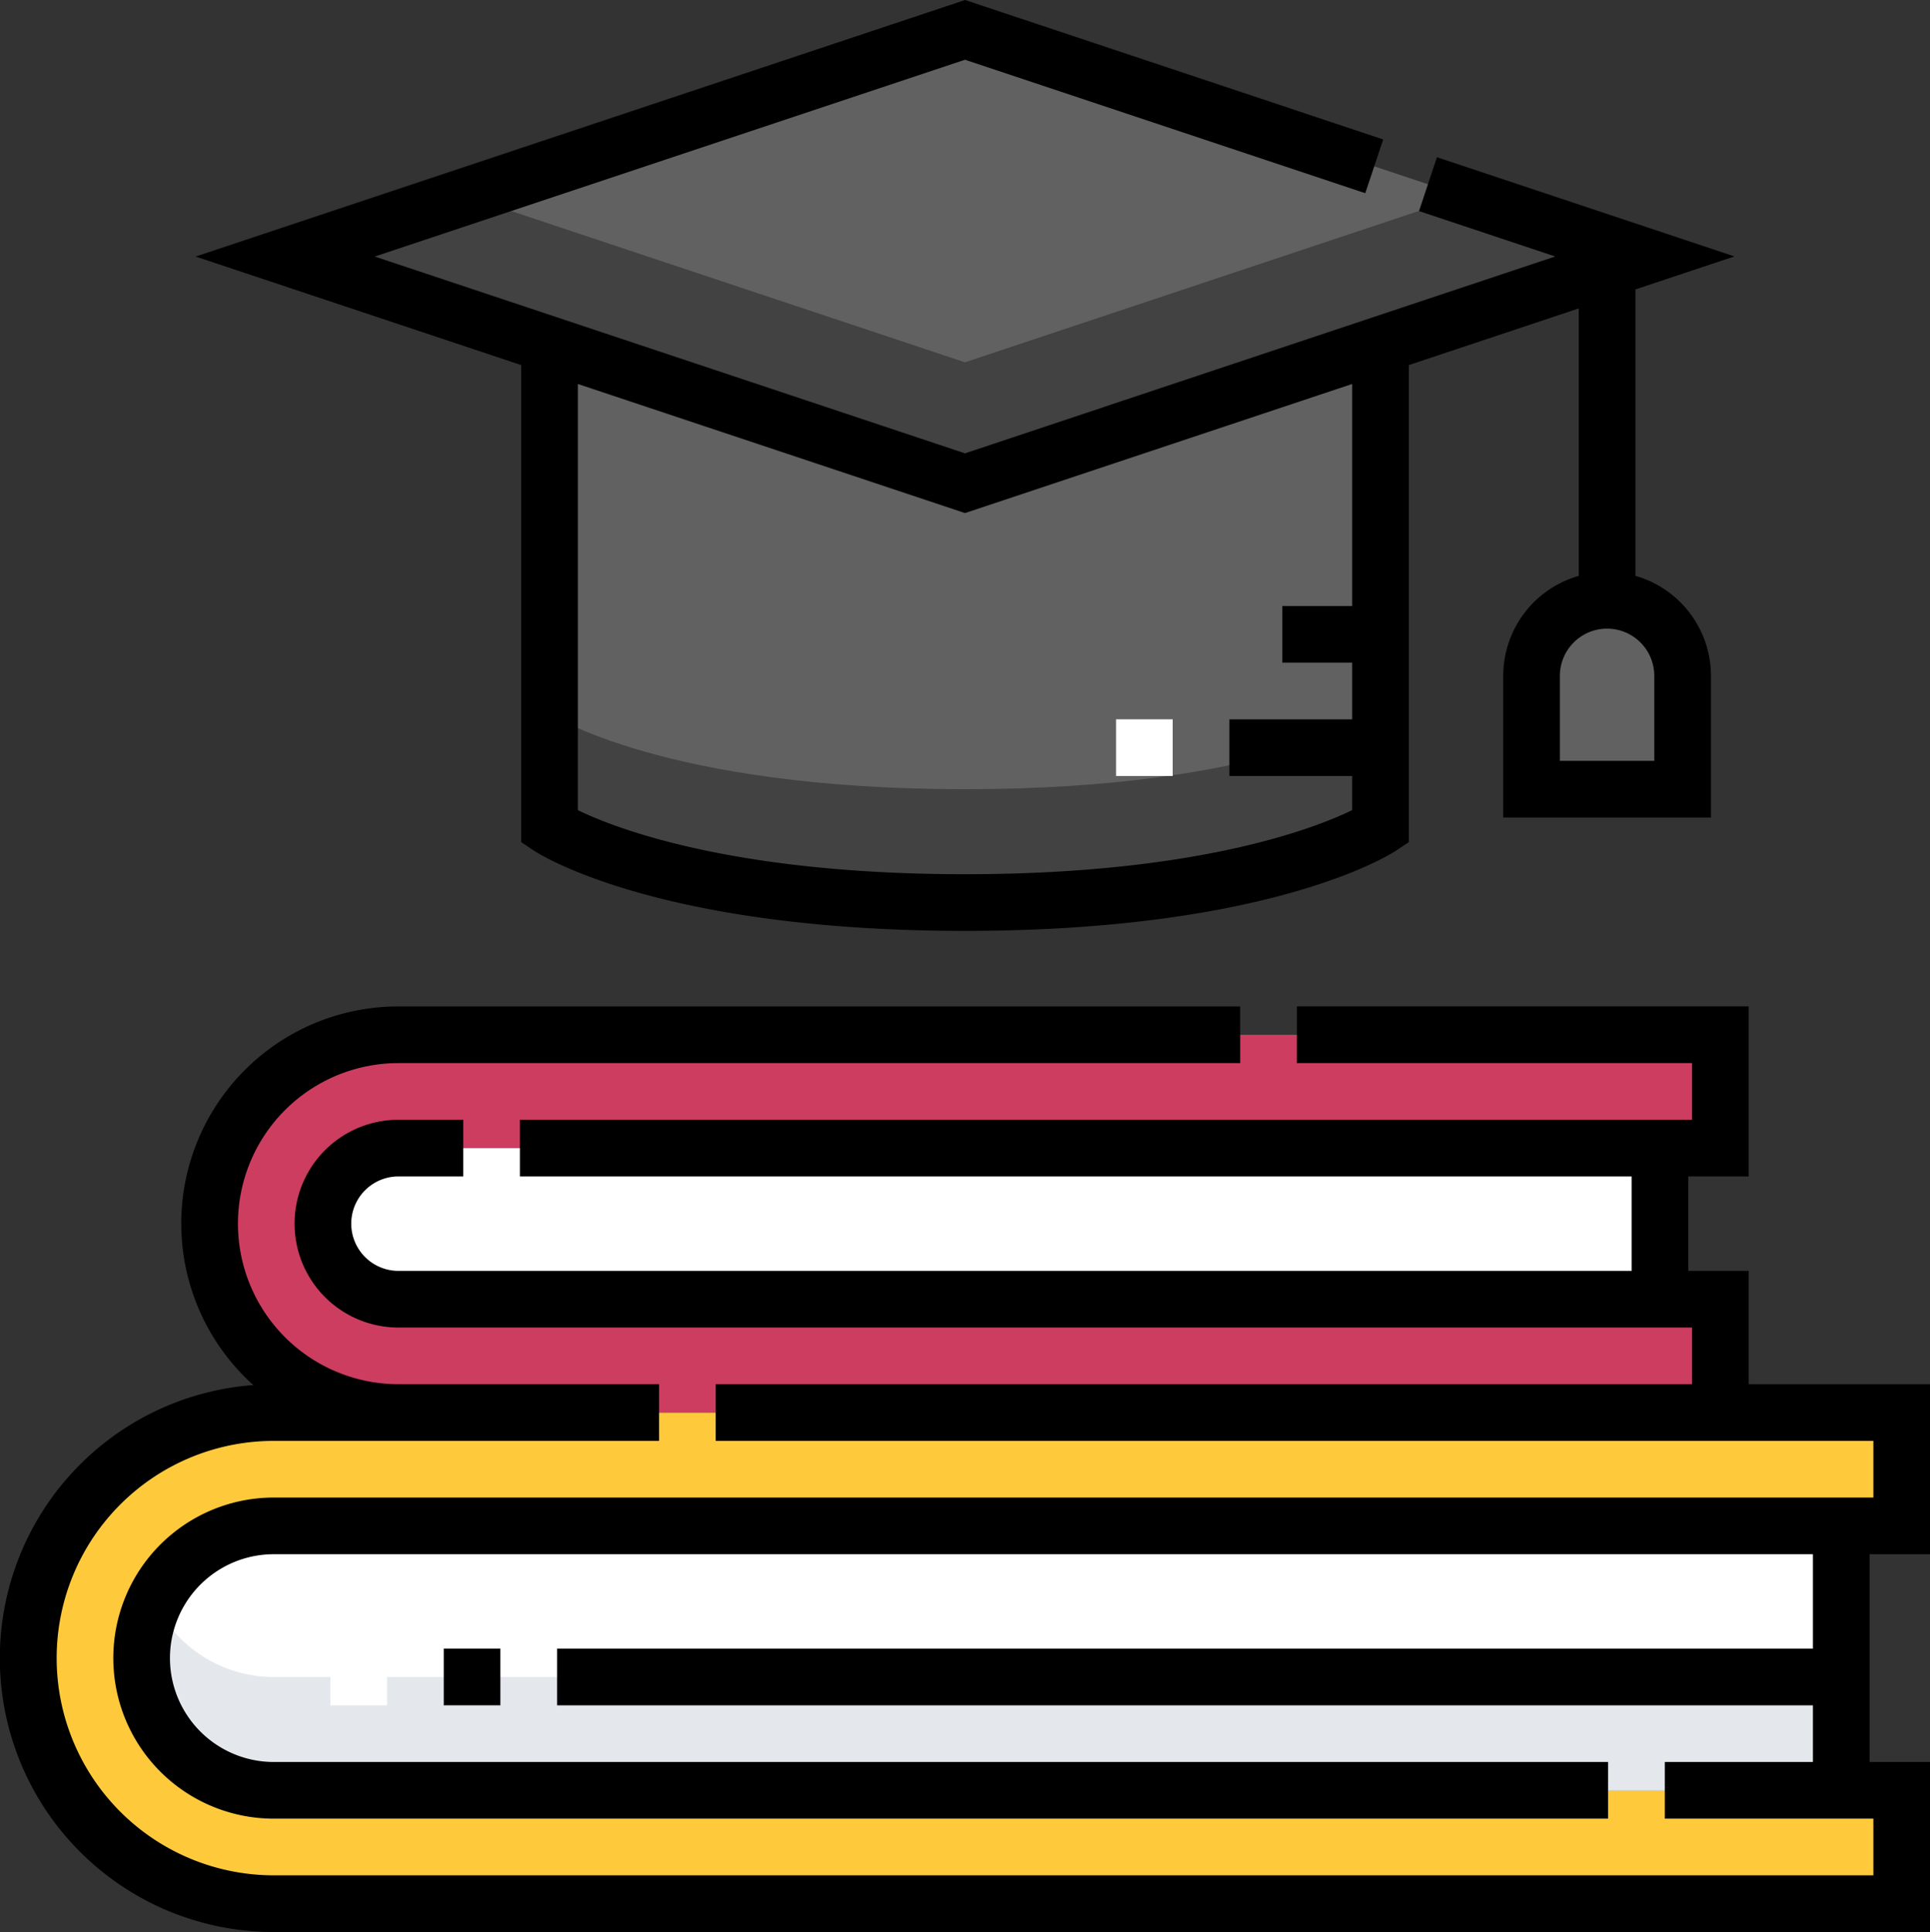 <svg xmlns="http://www.w3.org/2000/svg" width="128.054" height="128.156" viewBox="0 0 128.054 128.156">
  <rect x="0" y="0" width="128.054" height="128.156" fill="#333333" stroke="none"/>
  <g id="conocimiento" transform="translate(-0.203)">
    <g id="Flat_4_" transform="translate(2.082 1.981)">
      <path id="Trazado_101872" data-name="Trazado 101872" d="M15.221,390.195a8.771,8.771,0,0,1,8.771-8.771H132v-7.518H23.992a16.289,16.289,0,1,0,0,32.577H132v-7.518H23.992a8.771,8.771,0,0,1-8.771-8.771Z" transform="translate(-7.703 -282.188)" fill="#ffc93c"/>
      <path id="Trazado_101873" data-name="Trazado 101873" d="M150.471,403.906h-104a8.771,8.771,0,0,0,0,17.542h104Z" transform="translate(-30.185 -304.67)" fill="#fff"/>
      <path id="Trazado_101874" data-name="Trazado 101874" d="M38.548,423.906a8.773,8.773,0,0,0,7.926,12.53h104v-7.518h-104A8.771,8.771,0,0,1,38.548,423.906Z" transform="translate(-30.185 -319.658)" fill="#e4e8ed"/>
      <path id="Trazado_101875" data-name="Trazado 101875" d="M63.221,286.436a5.012,5.012,0,0,1,5.012-5.012h87.708v-7.518H68.233a12.53,12.53,0,1,0,0,25.06h87.708v-7.518H68.233A5.012,5.012,0,0,1,63.221,286.436Z" transform="translate(-43.674 -207.248)" fill="#cc3d60"/>
      <path id="Trazado_101876" data-name="Trazado 101876" d="M174.414,303.906h-83.7a5.012,5.012,0,0,0,0,10.024h83.7Z" transform="translate(-66.157 -229.73)" fill="#fff"/>
      <path id="Trazado_101877" data-name="Trazado 101877" d="M200.834,68.906V106.5s-7.518,5.012-27.565,5.012S145.7,106.5,145.7,106.5V68.906Z" transform="translate(-111.121 -53.62)" fill="#616161"/>
      <path id="Trazado_101878" data-name="Trazado 101878" d="M145.7,188.906v7.518s7.518,5.012,27.566,5.012,27.565-5.012,27.565-5.012v-7.518s-7.518,5.012-27.565,5.012S145.7,188.906,145.7,188.906Z" transform="translate(-111.121 -143.548)" fill="#424242"/>
      <path id="Trazado_101879" data-name="Trazado 101879" d="M415.727,171.436H405.7v-7.518a5.012,5.012,0,1,1,10.024,0Z" transform="translate(-305.966 -121.066)" fill="#616161"/>
      <path id="Trazado_101880" data-name="Trazado 101880" d="M165.917,22.942,120.81,37.977,75.7,22.942,120.81,7.906Z" transform="translate(-58.663 -7.906)" fill="#616161"/>
      <path id="Trazado_101881" data-name="Trazado 101881" d="M153.889,51.906,120.81,62.932,87.732,51.906,75.7,55.916,120.81,70.951l45.107-15.036Z" transform="translate(-58.663 -40.88)" fill="#424242"/>
    </g>
    <g id="Grupo_55617" data-name="Grupo 55617" transform="translate(22.13 47.715)">
      <path id="Trazado_101882" data-name="Trazado 101882" d="M87.7,436.406h3.759v3.759H87.7Z" transform="translate(-87.703 -374.76)" fill="#fff"/>
      <path id="Trazado_101883" data-name="Trazado 101883" d="M295.7,190.406h3.759v3.759H295.7Z" transform="translate(-243.579 -190.406)" fill="#fff"/>
    </g>
    <g id="Outline_4_" transform="translate(0.203 0)">
      <path id="Trazado_101884" data-name="Trazado 101884" d="M128.257,302.742V291.466H116.229v-7.518h-4.01v-6.265h4.01V266.406H86.247v3.759H112.47v3.759H34.7v3.759H108.46v6.265H26.641a3.132,3.132,0,0,1,0-6.265h4.3v-3.759h-4.3a6.891,6.891,0,1,0,0,13.783H112.47v3.759H47.691v3.759H124.5v3.759H18.371a10.65,10.65,0,0,0,0,21.3H106.9v-3.759H18.371a6.891,6.891,0,0,1,0-13.783H120.489v6.265H37.166v3.759h83.323v3.759h-9.827v3.759H124.5v3.759H18.371a14.409,14.409,0,1,1,0-28.818H43.932v-3.759H26.641a10.65,10.65,0,0,1,0-21.3H82.488v-3.759H26.641a14.4,14.4,0,0,0-9.631,25.116,18.165,18.165,0,0,0,1.362,36.28H128.257V316.525h-4.01V302.742Z" transform="translate(-0.203 -199.646)"/>
      <path id="Trazado_101885" data-name="Trazado 101885" d="M117.7,436.406h3.759v3.759H117.7Z" transform="translate(-88.258 -327.045)"/>
      <path id="Trazado_101886" data-name="Trazado 101886" d="M73.592,55.863l.837.558c.326.218,8.226,5.328,28.608,5.328s28.282-5.11,28.608-5.328l.837-.558V24.219l11.277-3.759V38.2a6.9,6.9,0,0,0-5.012,6.629v9.4h13.783v-9.4a6.9,6.9,0,0,0-5.012-6.629v-19l6.57-2.19-19.738-6.58L133.16,14l9.04,3.013L103.037,30.071,63.873,17.017,103.037,3.962l26.557,8.853,1.189-3.566L103.037,0,51.986,17.017l21.606,7.2ZM148.77,44.833v5.638h-6.265V44.833a3.132,3.132,0,1,1,6.265,0ZM77.351,25.472l25.686,8.562,25.686-8.562V40.2h-4.636v3.759h4.636v3.759h-8.144v3.759h8.144V53.74c-2.422,1.18-10.216,4.25-25.686,4.25s-23.276-3.075-25.686-4.249Z" transform="translate(-39.009 0)"/>
    </g>
  </g>
</svg>
